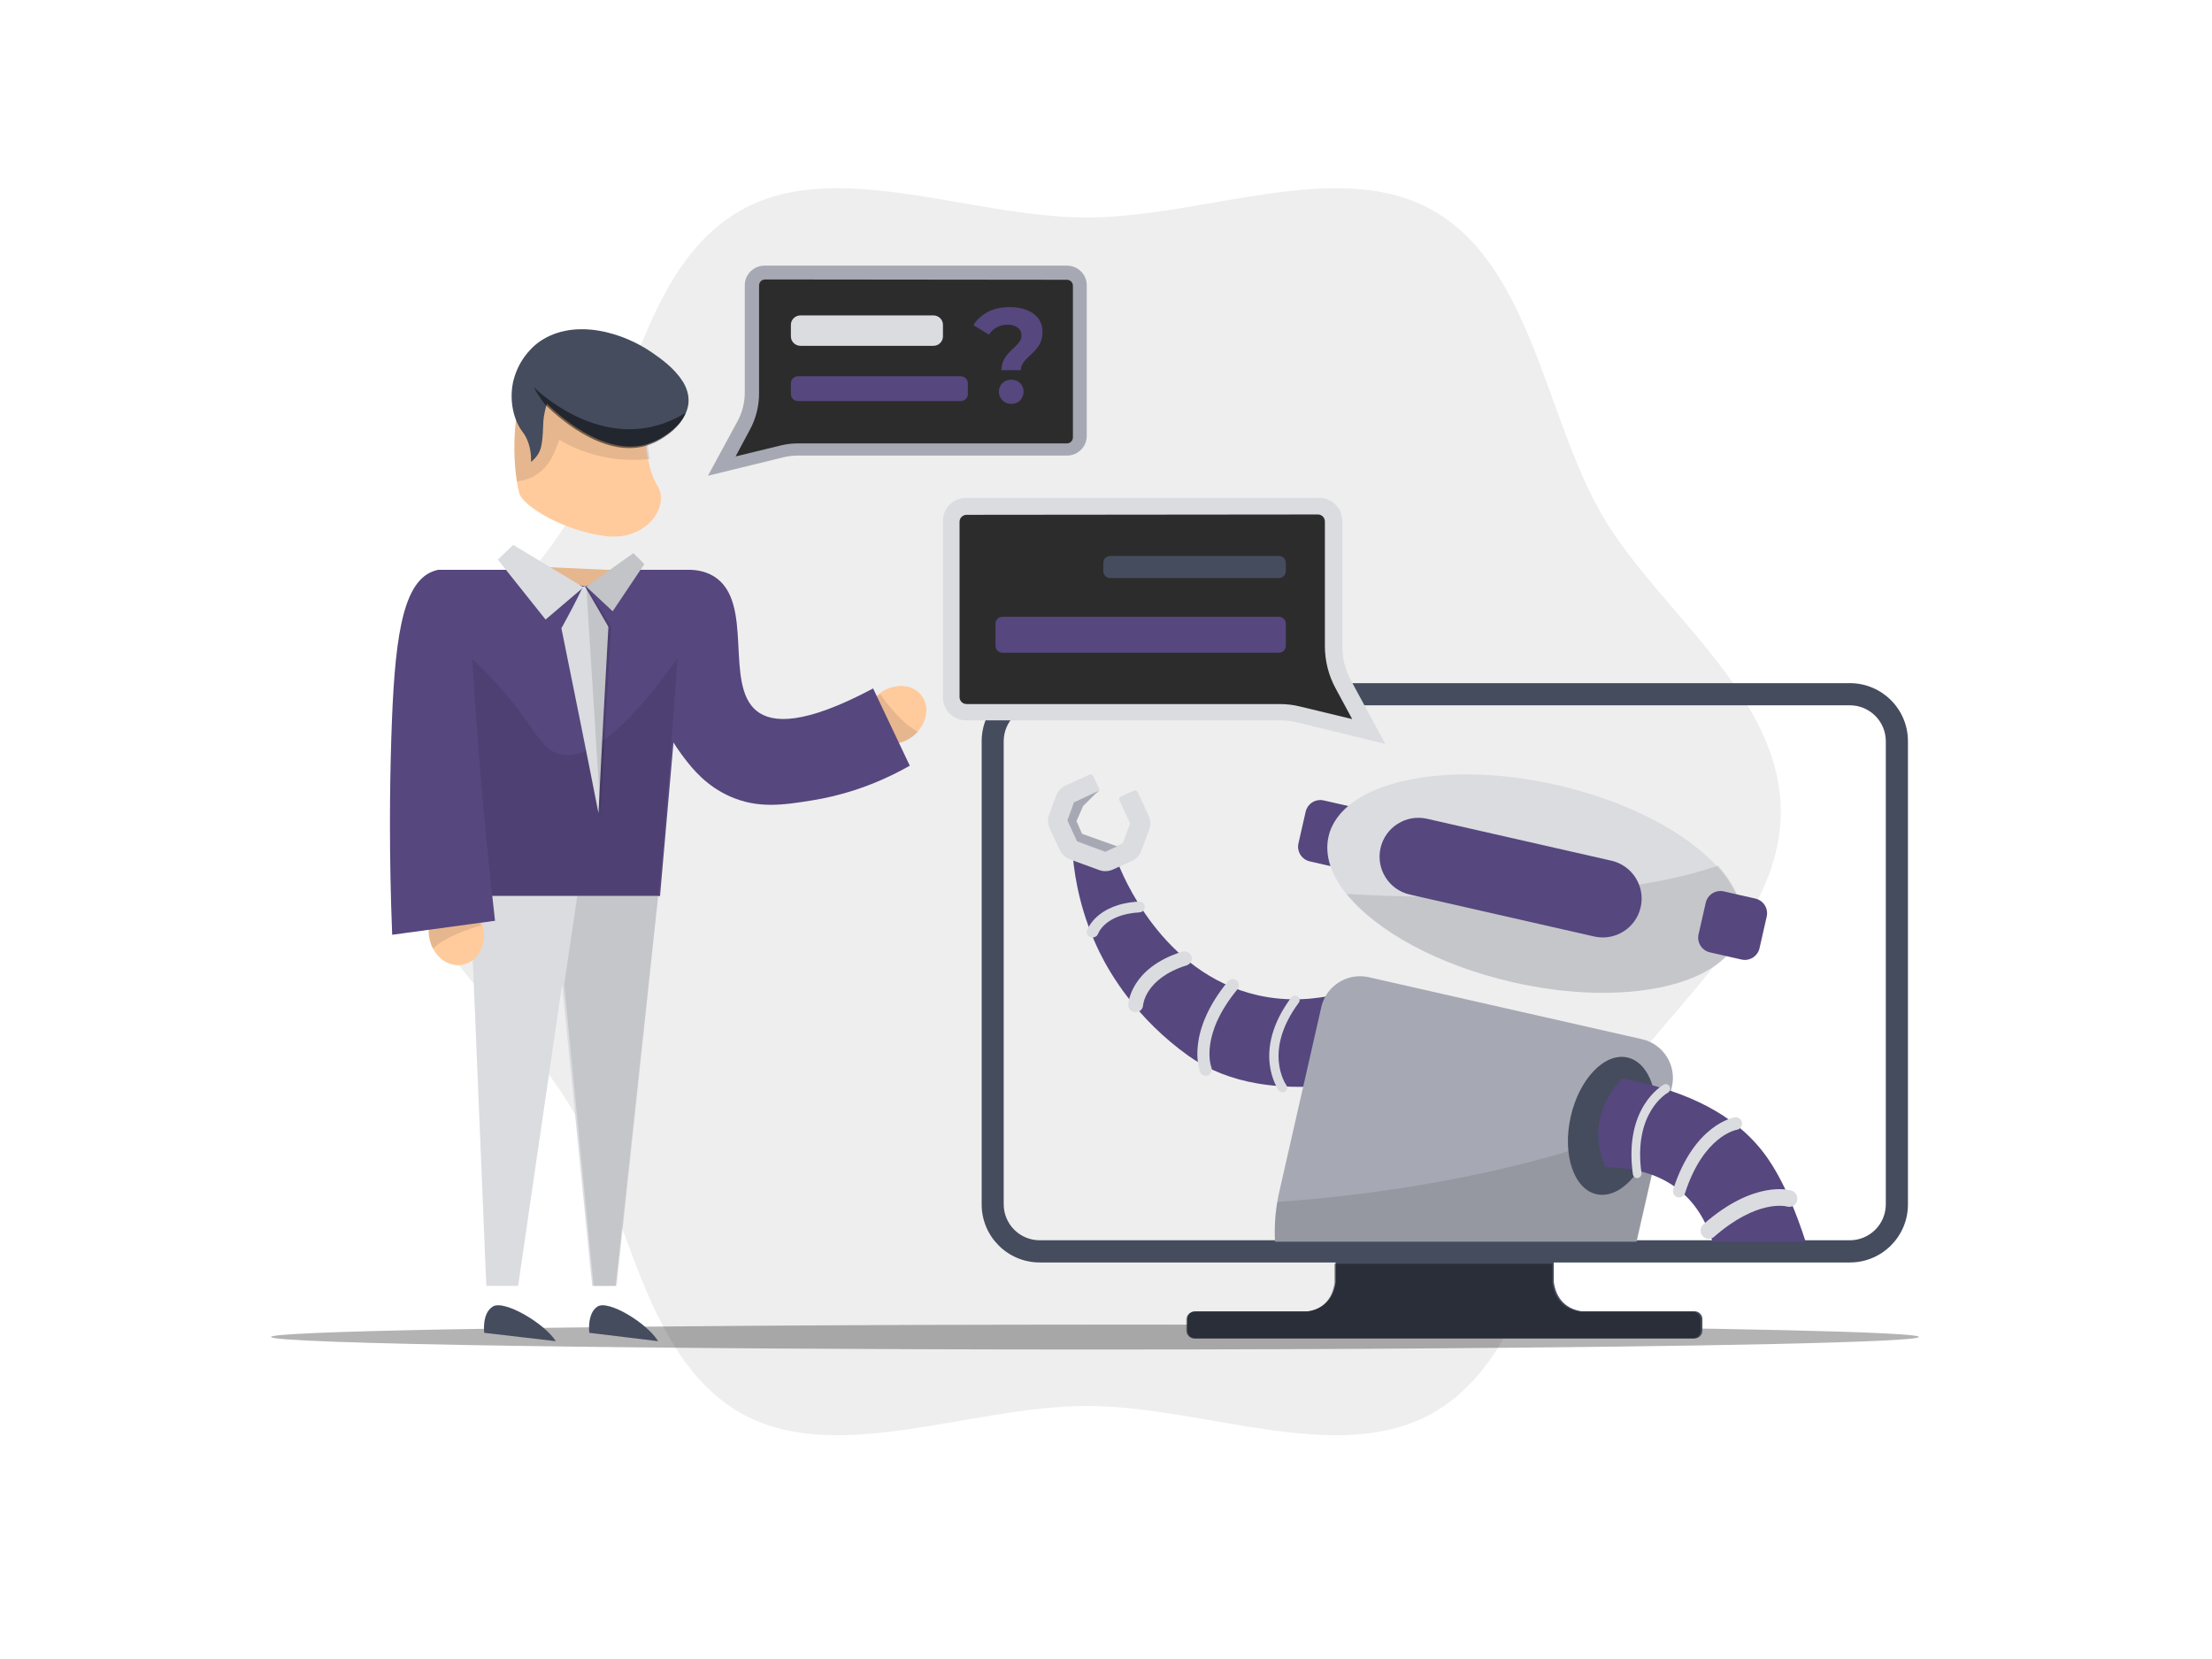 <svg xmlns="http://www.w3.org/2000/svg" width="800" height="600" fill="none" viewBox="0 0 800 600">
    <path d="M142.035 293.57C142.035 335.932 186.885 366.76 206.758 401.028C227.189 436.398 232.182 490.294 267.479 510.813C301.786 530.663 350.626 508.486 393.035 508.486C435.445 508.486 484.284 530.663 518.591 510.813C553.889 490.405 558.894 436.41 579.312 401.028C599.185 366.76 644.035 336.043 644.035 293.57C644.035 251.096 599.073 220.38 579.312 186.112C558.882 150.742 553.889 96.734 518.591 76.327C484.284 56.476 435.445 78.654 393.035 78.654C350.626 78.654 301.786 56.476 267.479 76.327C232.07 96.734 227.176 150.73 206.758 186.112C186.885 220.491 142.035 251.208 142.035 293.57Z" fill="black" opacity="0.07"/>
    <path d="M694.035 483.517C694.035 485.402 616.97 487.048 507.757 487.725C506.345 487.725 504.933 487.751 503.484 487.751C500.264 487.778 497.007 487.791 493.713 487.818C483.422 487.884 472.883 487.911 462.109 487.95C440.871 488.03 418.741 488.07 396.041 488.07C231.496 488.07 98.035 485.999 98.035 483.517C98.035 481.526 190.84 479.76 317.082 479.229C323.125 479.189 329.267 479.176 335.472 479.163C346.196 479.123 357.144 479.096 368.277 479.096C377.404 479.096 386.692 479.07 396.041 479.07C401.218 479.07 406.382 479.07 411.484 479.07H421.366C439.323 479.096 456.797 479.136 473.701 479.216C477.651 479.216 481.552 479.242 485.428 479.269C487.707 479.269 489.986 479.296 492.252 479.296C501.515 479.349 510.568 479.402 519.397 479.455C622.407 480.158 694.023 481.711 694.023 483.53L694.035 483.517Z" fill="black" opacity="0.3"/>
    <path d="M669.025 247.082H376.021C364.427 247.107 355.035 256.494 355.035 268.07V435.552C355.01 447.153 364.402 456.577 376.021 456.589H483.039V463.725C481.925 471.504 476.691 473.718 473.041 474.25H432.209C430.637 474.25 429.375 475.524 429.375 477.082V481.225C429.375 482.796 430.637 484.07 432.209 484.07H612.849C614.408 484.07 615.695 482.796 615.695 481.225V477.094C615.695 475.511 614.421 474.238 612.849 474.238H571.943C568.305 473.669 563.034 471.467 561.945 463.676V456.589H669.037C680.631 456.589 690.023 447.202 690.035 435.601V268.058C690.035 256.469 680.631 247.082 669.037 247.07L669.025 247.082ZM682.029 435.564C682.029 442.737 676.202 448.55 669.025 448.562H376.021C368.832 448.562 363.016 442.737 363.004 435.564V268.082C363.004 260.909 368.832 255.084 376.021 255.084H669.025C676.202 255.084 682.029 260.909 682.029 268.082V435.564Z" fill="#454C5E"/>
    <path d="M501.023 269.07L469.48 261.336C467.33 260.805 465.18 260.533 463.042 260.533H349.362C344.801 260.533 341.035 256.802 341.035 252.256V188.347C341.035 183.813 344.788 180.07 349.362 180.07H477.136C481.697 180.07 485.463 183.801 485.463 188.347V233.712C485.463 238.11 486.532 242.385 488.682 246.252L501.035 269.07H501.023Z" fill="#DADCE0"/>
    <path d="M489.035 260.07L470.349 255.563C467.803 254.9 465.282 254.63 462.613 254.63H349.569C348.098 254.63 347.035 253.439 347.035 252.112V188.722C347.035 187.261 348.234 186.193 349.569 186.193L476.627 186.07C478.098 186.07 479.161 187.261 479.161 188.587V233.68C479.161 238.985 480.495 244.278 483.029 248.932L489.035 260.07Z" fill="#2c2c2c"/>
    <path d="M462.551 201.07H401.519C400.147 201.07 399.035 202.159 399.035 203.502V206.637C399.035 207.981 400.147 209.07 401.519 209.07H462.551C463.923 209.07 465.035 207.981 465.035 206.637V203.502C465.035 202.159 463.923 201.07 462.551 201.07Z" fill="#454C5E"/>
    <path d="M462.564 223.07H362.506C361.142 223.07 360.035 224.188 360.035 225.568V233.572C360.035 234.951 361.142 236.07 362.506 236.07H462.564C463.929 236.07 465.035 234.951 465.035 233.572V225.568C465.035 224.188 463.929 223.07 462.564 223.07Z" fill="#56477e" style="fill: #56477e; fill: #56477e;"/>
    <path d="M256.035 172.058L283.041 165.451C284.877 164.996 286.714 164.763 288.563 164.763H385.911C389.821 164.763 393.035 161.576 393.035 157.701V103.131C393.035 99.256 389.821 96.07 385.911 96.07H276.488C272.578 96.07 269.364 99.256 269.364 103.131V141.869C269.364 145.633 268.446 149.275 266.609 152.584L256.035 172.07V172.058Z" fill="#A6A9B3"/>
    <path d="M266.048 165.07L282.104 161.169C284.283 160.599 286.461 160.364 288.752 160.364H385.856C387.119 160.364 388.035 159.336 388.035 158.184V103.361C388.035 102.098 387.008 101.181 385.856 101.181L276.706 101.07C275.444 101.07 274.527 102.098 274.527 103.249V142.246C274.527 146.828 273.389 151.41 271.197 155.435L266.035 165.07H266.048Z" fill="#2c2c2c"/>
    <path d="M288.637 145.07H347.433C348.87 145.07 350.035 143.94 350.035 142.546V138.593C350.035 137.2 348.87 136.07 347.433 136.07H288.637C287.2 136.07 286.035 137.2 286.035 138.593V142.546C286.035 143.94 287.2 145.07 288.637 145.07Z" fill="#56477e" style="fill: #56477e; fill: #56477e;"/>
    <path d="M289.483 125.07H337.588C339.492 125.07 341.035 123.538 341.035 121.648V117.491C341.035 115.602 339.492 114.07 337.588 114.07H289.483C287.579 114.07 286.035 115.602 286.035 117.491V121.648C286.035 123.538 287.579 125.07 289.483 125.07Z" fill="#DADCE0"/>
    <path d="M331.947 264.521C331.058 265.531 329.986 266.439 328.768 267.18C323.288 270.492 316.723 269.341 314.117 264.585C311.644 260.098 313.556 254.05 318.367 250.586C318.672 250.368 318.976 250.151 319.305 249.959C324.786 246.648 331.35 247.798 333.956 252.555C335.99 256.249 335.053 261.031 331.947 264.521Z" fill="#FFCB9D" style="fill: #FFCB9D; fill: #FFCB9D;"/>
    <path d="M332.023 264.64C331.13 265.624 330.054 266.508 328.831 267.23C323.329 270.455 316.738 269.334 314.121 264.703C311.639 260.333 313.559 254.444 318.389 251.07C321.005 254.867 326.569 261.914 332.035 264.64H332.023Z" fill="black" opacity="0.1"/>
    <path d="M247.322 206.127C250.318 205.929 254.482 206.14 258.236 208.484C272.977 217.689 261.728 247.487 273.636 257.101C279.254 261.629 290.777 262.299 315.773 248.988C320.198 258.304 324.61 267.608 329.035 276.925C314.89 284.963 302.262 288.065 293.996 289.417C283.306 291.166 274.208 292.518 264.127 288.089C255.402 284.244 250.504 278.066 247.695 274.431C245.296 271.33 234.283 256.94 239.355 247.04C240.61 244.596 242.611 243.157 243.742 242.45L247.31 206.152L247.322 206.127Z" fill="#56477e" style="fill: #56477e; fill: #56477e;"/>
    <path d="M249.035 206.082C248.261 214.968 247.486 223.84 246.712 232.713C245.213 249.852 243.701 266.991 242.202 284.142C241.028 297.451 239.867 310.76 238.705 324.07H170.215C168.878 310.748 167.542 297.451 166.205 284.142C165.443 276.595 164.694 269.073 163.932 261.526C163.17 254.041 163.307 253.173 162.795 250.224C161.021 240.05 158.736 239.12 157.561 230.297C156.762 224.274 157.062 218.983 157.249 215.885C157.474 211.969 157.924 208.623 158.348 206.07H249.035V206.082Z" fill="#56477e" style="fill: #56477e; fill: #56477e;"/>
    <path d="M179.523 247.16C192.784 261.729 194.613 269.538 200.916 272.244C208.219 275.383 221.023 271.429 245.035 238.164C243.898 253.523 242.761 268.896 241.624 284.255C240.463 297.527 239.313 310.798 238.164 324.07H170.403C169.08 310.786 167.758 297.527 166.436 284.255H166.152L161.035 230.07C165.521 233.53 172.22 239.128 179.536 247.16H179.523Z" fill="black" opacity="0.1"/>
    <path d="M189.47 134.126C188.802 137.705 187.886 142.963 186.958 149.471C186.773 150.904 186.599 152.155 186.538 152.584C185.882 158.38 185.733 166.506 186.921 174.117C187.156 175.538 187.404 176.887 187.738 178.21C188.963 183.137 204.416 192.231 219.275 193.91C234.073 195.65 242.548 182.794 237.636 175.416C236.152 173.124 235.075 169.668 234.395 166.016C233.467 161.31 233.034 156.187 232.898 152.755C232.737 150.206 232.749 148.551 232.749 148.551L223.581 136.222L196.225 130.07C195.495 134.702 193.565 137.595 192.056 137.546C190.62 137.485 189.68 134.727 189.482 134.126H189.47Z" fill="#FFCB9D" style="fill: #FFCB9D; fill: #FFCB9D;"/>
    <path d="M189.516 134.111C188.839 137.687 187.911 142.94 186.971 149.443C186.783 150.876 186.607 152.125 186.544 152.554C185.88 158.346 185.729 166.465 186.933 174.07C188.187 173.972 190.231 173.641 192.463 172.564C192.965 172.319 195.259 171.168 197.391 168.731C198.971 166.93 199.736 165.253 200.727 163.061C201.467 161.444 201.956 160.06 202.269 159.056C205.667 161.065 211.034 163.722 218.107 165.216C225.129 166.698 231.098 166.441 235.035 165.987C234.095 161.285 233.656 156.166 233.518 152.737C233.355 150.19 233.367 148.537 233.367 148.537L224.075 136.217L196.35 130.07C195.61 134.699 193.654 137.589 192.124 137.54C190.67 137.479 189.717 134.723 189.516 134.123V134.111Z" fill="black" opacity="0.1"/>
    <path d="M185.489 138.566C184.286 144.609 185.551 151.027 188.391 155.359C189.135 156.507 189.544 156.782 190.238 158.156C191.888 161.389 192.136 164.76 192.074 167.07C194.306 165.21 195.174 163.412 195.559 162.151C196.439 159.154 196.402 153.249 196.514 152.437C196.514 152.4 196.526 152.213 196.551 151.963C196.613 151.526 196.625 151.339 196.712 150.652C197.01 148.767 197.419 147.244 197.704 146.257C197.729 146.145 197.741 146.12 197.791 146.045V146.008C203.781 151.851 221.204 166.745 236.818 159.604C237.363 159.392 240.513 157.893 243.527 155.271C243.688 155.159 243.899 154.984 244.035 154.785C244.494 154.36 244.965 153.911 245.424 153.374C245.461 153.349 245.511 153.286 245.548 153.249C245.548 153.211 245.585 153.224 245.585 153.224C246.677 151.938 247.607 150.49 248.239 148.867L248.475 148.242C248.698 147.543 248.859 146.832 248.971 146.058C249.293 143.011 248.376 140.239 246.825 137.78H246.788C243.812 133.036 238.628 129.44 235.9 127.567C225.309 120.176 207.898 115.032 195.472 123.322C190.462 126.693 187.932 131.825 187.932 131.825C186.183 135.108 185.613 137.955 185.476 138.554L185.489 138.566Z" fill="#454C5E"/>
    <path d="M170.035 324.07L175.878 465.07H187.376L203.279 356.135L214.182 465.07H222.704L238.035 324.07H170.035Z" fill="#DADCE0"/>
    <path d="M201.035 485.057L175.129 482.032C175.129 482.032 174.19 474.984 178.248 472.512C182.307 470.039 196.801 478.455 201.035 485.07V485.057Z" fill="#454C5E"/>
    <path d="M238.035 485.057L213.126 482.032C213.126 482.032 212.222 474.984 216.125 472.512C220.028 470.039 233.964 478.455 238.035 485.07V485.057Z" fill="#454C5E"/>
    <path d="M214.701 465.07L204.035 356.135L208.78 324.07H238.035L223.037 465.07H214.701Z" fill="black" opacity="0.1"/>
    <path d="M197.22 146.426V146.388C203.253 152.302 220.804 167.377 236.531 160.149C237.08 159.934 240.253 158.418 243.288 155.764C243.451 155.65 243.663 155.473 243.801 155.271C244.263 154.842 244.737 154.387 245.2 153.843C245.237 153.818 245.287 153.755 245.324 153.717C245.324 153.679 245.362 153.692 245.362 153.692C246.461 152.39 247.398 150.924 248.035 149.282C242.914 152.39 238.529 153.717 235.656 154.361C214.021 159.151 196.121 142.875 193.26 140.272C193.16 140.184 193.085 140.12 193.035 140.07C193.248 140.462 194.659 143.065 197.207 146.439L197.22 146.426Z" fill="black" opacity="0.5"/>
    <path d="M197.047 205.081C200.854 208.682 205.77 211.083 211.107 211.946L211.854 212.07L225.035 206.337L197.035 205.07L197.047 205.081Z" fill="#FFCB9D" style="fill: #FFCB9D; fill: #FFCB9D;"/>
    <path d="M197.047 205.081C200.854 208.682 205.77 211.083 211.107 211.946L211.854 212.07L225.035 206.337L197.035 205.07L197.047 205.081Z" fill="black" opacity="0.1"/>
    <path d="M212.035 212.161L229.062 200.07L233.035 203.998L221.583 221.07L212.035 212.161Z" fill="#DADCE0"/>
    <path d="M211.035 212.394L185.604 197.07L180.035 202.386L197.314 224.07L211.035 212.394Z" fill="#DADCE0"/>
    <path d="M212.035 212.161L229.062 200.07L233.035 203.998L221.583 221.07L212.035 212.161Z" fill="black" opacity="0.11"/>
    <path d="M203.035 227.205C207.552 249.485 212.08 271.777 216.443 294.07C217.546 271.566 218.79 249.05 220.035 226.708C217.178 221.775 214.475 217.003 211.547 212.07L210.812 212.231C208.405 217.301 205.797 222.247 203.035 227.217V227.205Z" fill="#DADCE0"/>
    <path d="M212.035 212.07L217.2 294.07C218.377 271.557 219.706 249.044 221.035 226.693C217.985 221.773 215.086 216.828 212.035 212.07Z" fill="black" opacity="0.11"/>
    <path d="M487.894 391.709C457.465 396.071 440.076 389.186 429.75 381.804C411.29 368.618 401.674 352.598 397.614 344.272C390.962 330.601 388.807 318.111 388.035 310.07C393.391 310.579 398.747 311.076 404.103 311.586C405.648 315.675 419.972 352.051 454.886 359.943C466.171 362.491 476.223 361.31 483.398 359.62C485.316 361.609 487.994 364.952 489.626 369.736C493.201 380.213 488.978 389.472 487.882 391.709H487.894Z" fill="#56477e" style="fill: #56477e; fill: #56477e;"/>
    <path d="M463.871 395.07C463.336 395.07 462.826 394.822 462.495 394.377C462.088 393.808 452.561 380.152 466.991 360.745C467.539 360.015 468.583 359.854 469.334 360.374C470.086 360.906 470.264 361.92 469.717 362.65C456.751 380.103 464.902 392.002 465.246 392.497C465.768 393.239 465.577 394.253 464.826 394.773C464.533 394.971 464.202 395.07 463.871 395.07Z" fill="#DADCE0"/>
    <path d="M436.04 389.057C435.17 389.057 434.36 388.527 434.015 387.651C433.788 387.084 428.701 373.586 444.153 354.871C444.939 353.908 446.333 353.797 447.262 354.624C448.191 355.438 448.298 356.882 447.5 357.844C433.931 374.29 437.922 385.48 438.101 385.948C438.542 387.121 437.994 388.441 436.874 388.909C436.6 389.02 436.326 389.07 436.052 389.07L436.04 389.057Z" fill="#DADCE0"/>
    <path d="M410.728 366.058C410.728 366.058 410.64 366.058 410.59 366.058C409.107 365.985 407.963 364.774 408.039 363.345C408.064 362.8 408.918 350.049 427.507 344.2C428.915 343.752 430.435 344.502 430.9 345.859C431.366 347.215 430.586 348.68 429.179 349.128C414.071 353.875 413.418 363.503 413.405 363.599C413.33 364.992 412.149 366.07 410.716 366.07L410.728 366.058Z" fill="#DADCE0"/>
    <path d="M395.144 339.07C394.933 339.07 394.709 339.035 394.497 338.977C393.401 338.641 392.791 337.564 393.127 336.533C393.264 336.14 396.514 326.955 411.802 326.075C412.96 325.994 413.969 326.828 414.031 327.905C414.105 328.982 413.222 329.92 412.051 329.978C399.801 330.685 397.236 337.414 397.136 337.703C396.838 338.525 396.016 339.047 395.132 339.047L395.144 339.07Z" fill="#DADCE0"/>
    <path d="M490.145 292.082L478.723 289.485C475.789 288.818 472.869 290.655 472.202 293.59L469.605 305.012C468.938 307.946 470.776 310.865 473.71 311.533L485.132 314.13C488.066 314.797 490.986 312.959 491.653 310.025L494.25 298.603C494.917 295.669 493.079 292.749 490.145 292.082Z" fill="#56477e" style="fill: #56477e; fill: #56477e;"/>
    <path d="M604.677 392.991L604.229 394.927L602.178 403.911L597.38 425.02L591.898 449.07H461.138C460.864 444.329 461.138 439.49 461.946 434.637C462.145 433.434 462.381 432.23 462.667 431.026L471.294 393.127L477.87 364.213C478.168 362.885 478.653 361.644 479.275 360.503C482.283 355.042 488.647 351.977 495.049 353.429L593.862 375.841C601.582 377.603 606.43 385.272 604.677 392.991Z" fill="#A6A9B3"/>
    <path d="M629.593 336.574C625.127 356.257 588.136 364.605 546.965 355.211C520.158 349.103 498.177 336.972 487.335 323.821C481.53 316.779 478.925 309.451 480.476 302.571C484.941 282.888 521.932 274.539 563.116 283.92C588.843 289.78 610.105 301.19 621.356 313.706C628.117 321.221 631.267 329.159 629.593 336.549V336.574Z" fill="#DADCE0"/>
    <path d="M629.592 336.252C625.117 356.216 588.048 364.684 546.79 355.156C519.927 348.96 497.9 336.656 487.035 323.317C519.915 325.122 582.914 326.371 621.338 313.07C628.112 320.692 631.27 328.743 629.592 336.239V336.252Z" fill="black" opacity="0.1"/>
    <path d="M582.785 311.282L516.111 296.122C508.542 294.401 501.011 299.142 499.29 306.71C497.569 314.279 502.31 321.81 509.878 323.531L576.553 338.691C584.122 340.412 591.652 335.671 593.373 328.103C595.094 320.534 590.354 313.003 582.785 311.282Z" fill="#56477e" style="fill: #56477e; fill: #56477e;"/>
    <path d="M634.848 324.981L623.426 322.384C620.492 321.717 617.572 323.554 616.905 326.488L614.308 337.911C613.641 340.845 615.479 343.764 618.413 344.431L629.835 347.029C632.769 347.696 635.689 345.858 636.356 342.924L638.953 331.502C639.62 328.568 637.782 325.648 634.848 324.981Z" fill="#56477e" style="fill: #56477e; fill: #56477e;"/>
    <path d="M602.035 404.07L597.242 425.104L591.765 449.07H461.138C460.865 444.346 461.138 439.523 461.945 434.688C487.775 432.883 527.128 428.233 567.165 416.374C570.816 415.298 574.467 414.161 578.118 412.961C582.973 411.353 587.829 409.647 592.647 407.804C594.684 407.038 596.72 406.234 598.757 405.405C599.85 404.973 600.942 404.527 602.035 404.07Z" fill="black" opacity="0.1"/>
    <path d="M597.884 410.566C600.988 396.916 596.833 384.334 588.604 382.462C580.375 380.591 571.189 390.14 568.085 403.791C564.981 417.441 569.136 430.024 577.365 431.895C585.593 433.766 594.78 424.217 597.884 410.566Z" fill="#454C5E"/>
    <path d="M653.035 449.07H619.352C617.409 442.678 613.886 435.836 607.597 430.658C604.771 428.307 601.371 426.305 597.299 424.829C595.768 424.279 594.136 423.791 592.406 423.404C592.194 423.353 591.982 423.303 591.758 423.266C588.458 422.553 584.797 422.153 580.738 422.128C579.704 419.976 578.459 416.674 578.123 412.547C578.073 411.884 578.036 411.196 578.036 410.495C577.961 399.363 584.897 391.858 586.653 390.07C590.662 390.795 594.385 391.646 597.86 392.584C599.341 392.984 600.773 393.409 602.156 393.847C602.828 394.06 603.5 394.272 604.16 394.498C614.272 397.887 621.855 402.14 627.595 406.618C632.439 410.383 635.976 414.298 638.653 418C641.89 422.478 644.717 427.831 647.145 433.347C649.486 438.676 651.441 444.142 653.035 449.07Z" fill="#56477e" style="fill: #56477e; fill: #56477e;"/>
    <path d="M592.109 426.07C591.348 426.07 590.671 425.479 590.552 424.649C587.211 400.572 601.144 392.588 601.738 392.261C602.511 391.833 603.45 392.148 603.855 392.965C604.259 393.782 603.962 394.775 603.189 395.203C602.666 395.492 590.647 402.52 593.655 424.159C593.785 425.064 593.191 425.906 592.335 426.045C592.264 426.045 592.18 426.057 592.109 426.057V426.07Z" fill="#DADCE0"/>
    <path d="M607.293 433.07C607.062 433.07 606.818 433.033 606.587 432.959C605.405 432.564 604.759 431.281 605.149 430.085C612.74 406.698 626.839 404.194 627.436 404.095C628.666 403.91 629.824 404.749 630.007 405.995C630.202 407.228 629.373 408.4 628.142 408.598C627.606 408.696 616.067 411.003 609.414 431.503C609.097 432.465 608.22 433.07 607.269 433.07H607.293Z" fill="#DADCE0"/>
    <path d="M617.98 448.07C617.15 448.07 616.331 447.715 615.749 447.019C614.683 445.754 614.831 443.856 616.059 442.78C634.591 426.518 647.446 430.429 647.979 430.606C649.528 431.112 650.384 432.795 649.9 434.39C649.404 435.959 647.78 436.832 646.231 436.351C645.971 436.275 635.57 433.593 619.901 447.336C619.344 447.829 618.662 448.057 617.98 448.07Z" fill="#DADCE0"/>
    <path d="M156.65 343.175C156.012 342.007 155.527 340.692 155.272 339.291C154.085 333.011 157.48 327.148 162.865 326.202C167.958 325.305 172.974 329.066 174.531 334.756C174.633 335.112 174.722 335.481 174.799 335.85C175.986 342.13 172.591 347.992 167.205 348.939C163.019 349.676 158.858 347.243 156.65 343.162V343.175Z" fill="#FFCB9D" style="fill: #FFCB9D; fill: #FFCB9D;"/>
    <path d="M156.609 343.07C155.987 341.909 155.514 340.602 155.266 339.21C154.109 332.968 157.418 327.142 162.667 326.201C167.629 325.309 172.518 329.047 174.035 334.703C169.57 335.912 161.037 338.831 156.609 343.07Z" fill="black" opacity="0.1"/>
    <path d="M158.601 206.07C158.145 206.157 157.431 206.318 156.618 206.616C145.138 210.897 142.601 232.527 141.517 267.162C140.951 285.205 140.692 309.305 141.838 338.07C154.241 336.382 166.632 334.694 179.035 333.007C177.397 318.674 175.894 304.043 174.564 289.114C172.322 263.973 170.709 239.526 169.613 215.873C165.942 212.61 162.272 209.334 158.601 206.07Z" fill="#56477e" style="fill: #56477e; fill: #56477e;"/>
    <path d="M362.199 133.866C362.199 132.734 362.38 131.728 362.729 130.847C363.09 129.966 363.536 129.199 364.078 128.52C364.619 127.84 365.197 127.211 365.824 126.62C366.45 126.041 367.028 125.475 367.57 124.947C368.112 124.406 368.557 123.852 368.919 123.273C369.28 122.695 369.448 122.04 369.448 121.323C369.448 120.153 368.991 119.222 368.076 118.505C367.16 117.788 365.944 117.436 364.427 117.436C362.909 117.436 361.669 117.75 360.513 118.379C359.369 119.008 358.418 119.889 357.671 121.034L352.035 117.587C353.276 115.612 354.998 114.026 357.201 112.844C359.405 111.661 362.066 111.07 365.21 111.07C367.534 111.07 369.581 111.422 371.351 112.114C373.121 112.806 374.506 113.825 375.518 115.159C376.529 116.492 377.035 118.128 377.035 120.065C377.035 121.323 376.855 122.443 376.481 123.424C376.108 124.393 375.626 125.236 375.036 125.953C374.446 126.67 373.82 127.337 373.158 127.941C372.495 128.557 371.857 129.161 371.279 129.74C370.689 130.319 370.195 130.935 369.81 131.589C369.424 132.243 369.232 132.998 369.232 133.879H362.211L362.199 133.866ZM365.727 146.07C364.427 146.07 363.355 145.63 362.512 144.761C361.669 143.881 361.26 142.849 361.26 141.654C361.26 140.459 361.681 139.389 362.512 138.572C363.355 137.741 364.415 137.326 365.727 137.326C367.04 137.326 368.136 137.741 368.967 138.572C369.786 139.402 370.195 140.421 370.195 141.654C370.195 142.887 369.786 143.893 368.967 144.761C368.148 145.642 367.064 146.07 365.727 146.07Z" fill="#56477e" style="fill: #56477e; fill: #56477e;"/>
    <path d="M399.813 315.07C399.033 315.07 398.264 314.935 397.508 314.664L387.009 310.828C385.36 310.225 384.009 308.984 383.265 307.397L379.646 299.614C378.902 298.028 378.84 296.208 379.447 294.573L381.964 287.798C382.571 286.151 383.811 284.823 385.422 284.085L394 280.163C394.52 279.929 395.14 280.15 395.376 280.667L397.545 285.327C397.781 285.843 397.557 286.458 397.037 286.692L388.682 290.516L386.339 296.823L389.748 304.164L399.776 307.84L406.061 304.963L408.726 297.795L404.858 289.458C404.623 288.942 404.858 288.327 405.367 288.093L410.065 285.942C410.585 285.708 411.205 285.942 411.441 286.446L415.42 295.003C416.163 296.602 416.238 298.397 415.618 300.045L412.779 307.668C412.172 309.316 410.945 310.631 409.321 311.369L402.59 314.443C401.698 314.848 400.756 315.058 399.813 315.058V315.07Z" fill="#DADCE0"/>
    <path d="M397.212 286.07L391.719 291.516L389.326 296.975L391.339 301.557L404.035 306.089L399.757 308.07L389.516 304.274L386.035 296.695L388.428 290.183L397.212 286.07Z" fill="#A6A9B3"/>
    <path d="M615.035 477.217V481.275C615.035 482.818 613.763 484.07 612.206 484.07H431.864C430.295 484.07 429.035 482.818 429.035 481.275V477.192C429.035 475.661 430.295 474.422 431.864 474.422H472.629C476.273 473.899 481.499 471.724 482.61 464.081V457.07H561.386V464.032C562.473 471.7 567.735 473.851 571.367 474.422H612.206C613.763 474.422 615.035 475.661 615.035 477.217Z" fill="black" opacity="0.4"/>
</svg>
